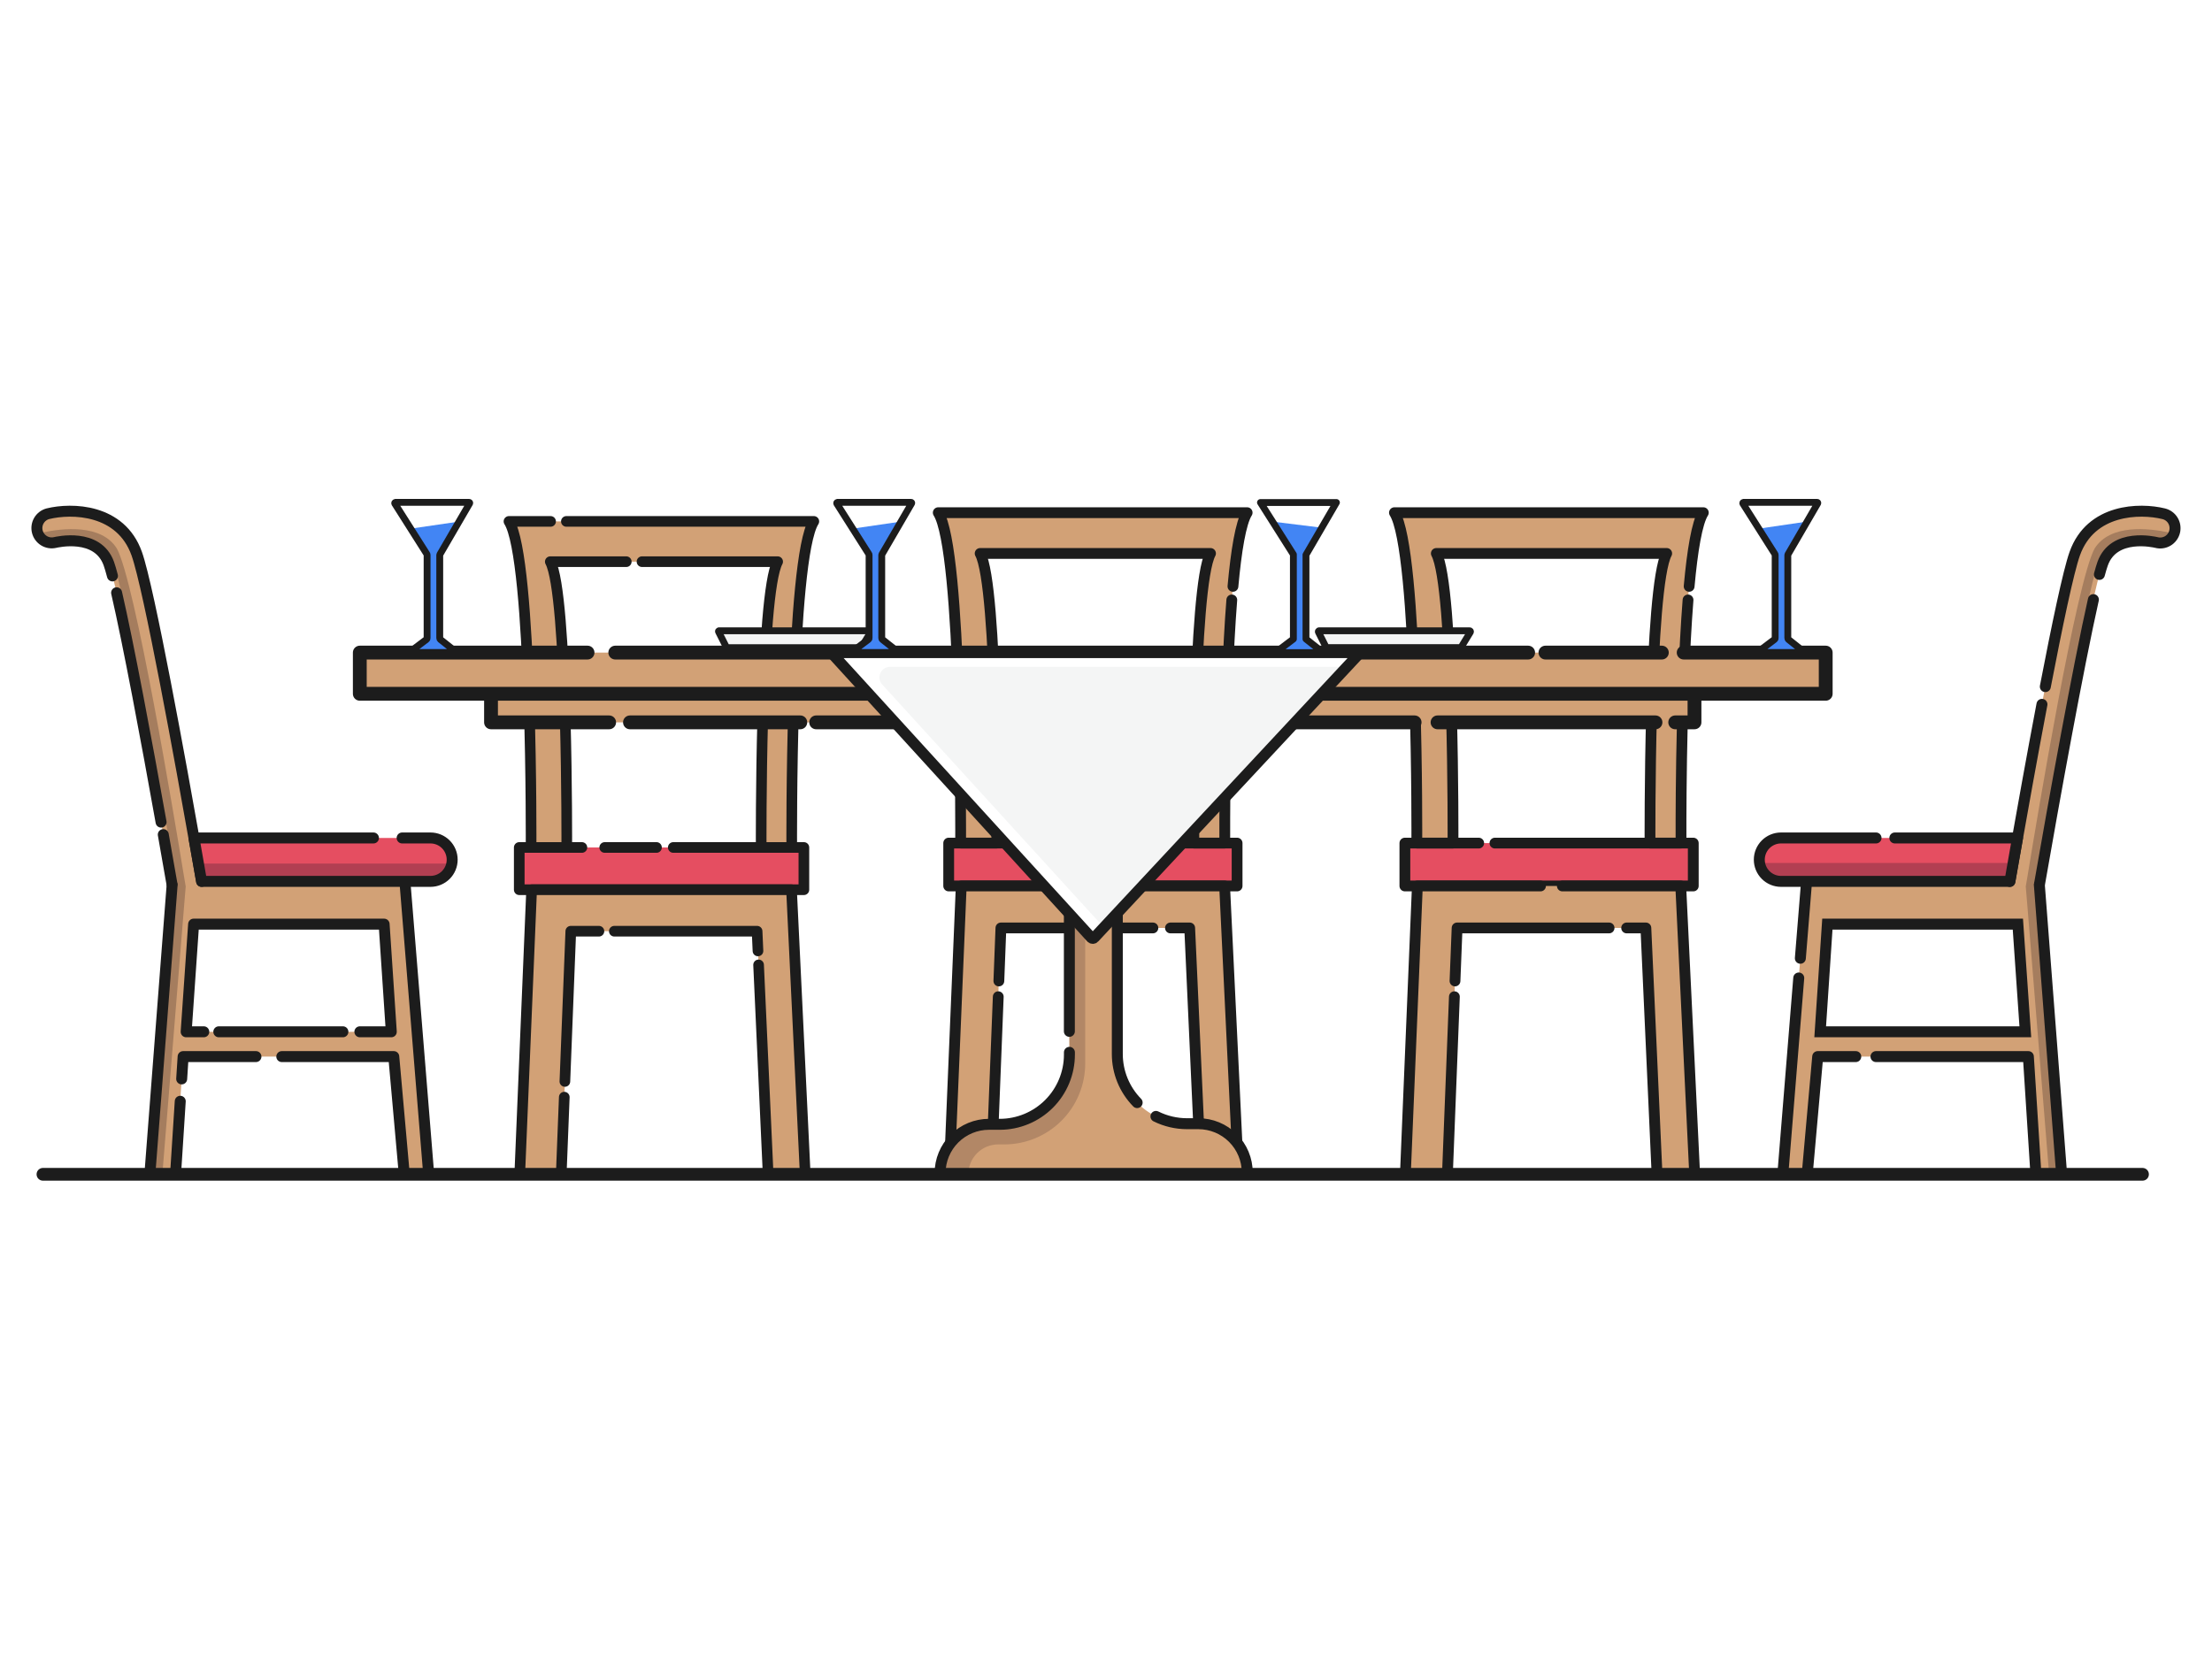 <svg width="361" height="274" viewBox="0 0 361 274" fill="none" xmlns="http://www.w3.org/2000/svg">
<g id="table3">
<rect width="361" height="274" fill="white"/>
<g id="_x35__Chair">
<g id="Group 848">
<g id="Group 843">
<path id="Rectangle 947" d="M131.195 138.336H84.742V145.242H131.195V138.336Z" fill="#E54E61"/>
<path id="Line 221" d="M98.69 138.336H107.139" stroke="#1C1C1C" stroke-width="1.738" stroke-miterlimit="10" stroke-linecap="round" stroke-linejoin="round"/>
<path id="Path 1607" d="M109.88 138.336H131.195V145.233H84.742V138.336H94.966" stroke="#1C1C1C" stroke-width="1.738" stroke-miterlimit="10" stroke-linecap="round" stroke-linejoin="round"/>
<path id="Path 1608" d="M129.176 145.233L131.412 191.687H125.362L123.558 152.005H93.155L91.595 191.687H84.823L86.762 145.233H129.176Z" fill="#D2A176"/>
<path id="Path 1609" d="M123.702 155.224L123.558 152.005H100.259" stroke="#1C1C1C" stroke-width="1.738" stroke-miterlimit="10" stroke-linecap="round" stroke-linejoin="round"/>
<path id="Path 1610" d="M92.091 179.091L91.595 191.687H84.823L86.762 145.233H129.176L131.412 191.687H125.362L123.802 157.505" stroke="#1C1C1C" stroke-width="1.738" stroke-miterlimit="10" stroke-linecap="round" stroke-linejoin="round"/>
<path id="Path 1611" d="M97.744 152.005H93.154L92.189 176.53" stroke="#1C1C1C" stroke-width="1.738" stroke-miterlimit="10" stroke-linecap="round" stroke-linejoin="round"/>
<path id="Path 1612" d="M129.212 138.336C129.212 138.336 128.95 91.17 132.818 85.111H83.065C86.933 91.161 86.672 138.336 86.672 138.336H92.496C92.496 138.336 92.686 96.995 89.809 91.684H126.913C124.027 96.995 124.226 138.336 124.226 138.336H129.212Z" fill="#D2A176"/>
<path id="Path 1613" d="M89.854 85.111H83.065C86.933 91.161 86.672 138.336 86.672 138.336H92.496C92.496 138.336 92.686 96.995 89.809 91.684H102.207" stroke="#1C1C1C" stroke-width="1.738" stroke-miterlimit="10" stroke-linecap="round" stroke-linejoin="round"/>
<path id="Path 1614" d="M104.777 91.684H126.913C124.027 96.995 124.226 138.336 124.226 138.336H129.212C129.212 138.336 128.95 91.17 132.818 85.111H92.433" stroke="#1C1C1C" stroke-width="1.738" stroke-miterlimit="10" stroke-linecap="round" stroke-linejoin="round"/>
</g>
<g id="Group 844">
<path id="Rectangle 948" d="M276.344 137.623H229.278V144.62H276.344V137.623Z" fill="#E54E61"/>
<path id="Path 1615" d="M243.975 137.623H276.344V144.62H229.278V137.623H241.324" stroke="#1C1C1C" stroke-width="1.761" stroke-miterlimit="10" stroke-linecap="round" stroke-linejoin="round"/>
<path id="Path 1616" d="M274.298 144.62L276.57 191.687H270.429L268.608 151.473H237.798L236.22 191.687H229.359L231.315 144.62H274.298Z" fill="#D2A176"/>
<path id="Path 1617" d="M262.603 151.473H237.798L237.456 160.129" stroke="#1C1C1C" stroke-width="1.761" stroke-miterlimit="10" stroke-linecap="round" stroke-linejoin="round"/>
<path id="Path 1618" d="M254.975 144.62H274.298L276.57 191.687H270.43L268.608 151.473H265.47" stroke="#1C1C1C" stroke-width="1.761" stroke-miterlimit="10" stroke-linecap="round" stroke-linejoin="round"/>
<path id="Path 1619" d="M237.357 162.698L236.22 191.687H229.359L231.315 144.62H251.413" stroke="#1C1C1C" stroke-width="1.761" stroke-miterlimit="10" stroke-linecap="round" stroke-linejoin="round"/>
<path id="Path 1620" d="M274.334 137.624C274.334 137.624 274.072 89.827 277.985 83.696H227.574C231.487 89.827 231.225 137.624 231.225 137.624H237.131C237.131 137.624 237.33 95.724 234.408 90.35H272.007C269.086 95.724 269.284 137.624 269.284 137.624H274.334Z" fill="#D2A176"/>
<path id="Path 1621" d="M275.668 95.714C276.2 89.88 276.949 85.318 277.985 83.686H227.574C231.487 89.817 231.225 137.614 231.225 137.614H237.131C237.131 137.614 237.33 95.714 234.408 90.34H272.007C269.086 95.714 269.284 137.614 269.284 137.614H274.343C274.343 137.614 274.216 114.09 275.488 97.932" stroke="#1C1C1C" stroke-width="1.761" stroke-miterlimit="10" stroke-linecap="round" stroke-linejoin="round"/>
</g>
<g id="Group 845">
<path id="Rectangle 949" d="M201.895 137.623H154.828V144.62H201.895V137.623Z" fill="#E54E61"/>
<path id="Path 1622" d="M169.525 137.623H201.895V144.62H154.828V137.623H166.883" stroke="#1C1C1C" stroke-width="1.761" stroke-miterlimit="10" stroke-linecap="round" stroke-linejoin="round"/>
<path id="Path 1623" d="M199.857 144.62L202.12 191.687H195.989L194.158 151.473H163.349L161.771 191.687H154.909L156.875 144.62H199.857Z" fill="#D2A176"/>
<path id="Path 1624" d="M188.153 151.473H163.349L163.015 160.129" stroke="#1C1C1C" stroke-width="1.761" stroke-miterlimit="10" stroke-linecap="round" stroke-linejoin="round"/>
<path id="Path 1625" d="M180.525 144.62H199.857L202.12 191.687H195.989L194.158 151.473H191.021" stroke="#1C1C1C" stroke-width="1.761" stroke-miterlimit="10" stroke-linecap="round" stroke-linejoin="round"/>
<path id="Path 1626" d="M162.916 162.698L161.771 191.687H154.909L156.875 144.62H176.973" stroke="#1C1C1C" stroke-width="1.761" stroke-miterlimit="10" stroke-linecap="round" stroke-linejoin="round"/>
<path id="Path 1627" d="M199.884 137.624C199.884 137.624 199.623 89.827 203.536 83.696H153.124C157.037 89.827 156.776 137.624 156.776 137.624H162.682C162.682 137.624 162.88 95.724 159.959 90.35H197.558C194.636 95.724 194.835 137.624 194.835 137.624H199.884Z" fill="#D2A176"/>
<path id="Path 1628" d="M201.218 95.714C201.75 89.88 202.499 85.318 203.536 83.686H153.124C157.037 89.817 156.776 137.614 156.776 137.614H162.682C162.682 137.614 162.88 95.714 159.959 90.34H197.558C194.636 95.714 194.835 137.614 194.835 137.614H199.884C199.884 137.614 199.758 114.09 201.029 97.932" stroke="#1C1C1C" stroke-width="1.761" stroke-miterlimit="10" stroke-linecap="round" stroke-linejoin="round"/>
</g>
<path id="Rectangle 950" d="M276.552 111.187H80.135V117.913H276.552V111.187Z" fill="#D2A176"/>
<path id="Line 222" d="M130.609 117.913H102.811" stroke="#1C1C1C" stroke-width="2.255" stroke-miterlimit="10" stroke-linecap="round" stroke-linejoin="round"/>
<path id="Line 223" d="M230.865 117.913H133.197" stroke="#1C1C1C" stroke-width="2.255" stroke-miterlimit="10" stroke-linecap="round" stroke-linejoin="round"/>
<path id="Line 224" d="M270.177 117.913H234.607" stroke="#1C1C1C" stroke-width="2.255" stroke-miterlimit="10" stroke-linecap="round" stroke-linejoin="round"/>
<path id="Path 1629" d="M99.412 117.913H80.135V111.187H276.543V117.913H273.396" stroke="#1C1C1C" stroke-width="2.255" stroke-miterlimit="10" stroke-linecap="round" stroke-linejoin="round"/>
<path id="Path 1630" d="M174.53 146.153V172.148C174.53 175.166 173.331 178.06 171.197 180.194C169.063 182.328 166.169 183.527 163.151 183.527H161.402C160.354 183.526 159.316 183.733 158.347 184.133C157.379 184.534 156.499 185.122 155.758 185.863C155.017 186.604 154.43 187.484 154.029 188.452C153.628 189.421 153.422 190.458 153.422 191.506V191.696H203.554V191.407C203.554 190.359 203.348 189.321 202.947 188.353C202.547 187.385 201.959 186.505 201.218 185.764C200.477 185.023 199.597 184.435 198.629 184.034C197.66 183.633 196.622 183.427 195.574 183.428H193.726C190.708 183.428 187.814 182.229 185.68 180.095C183.546 177.961 182.347 175.067 182.347 172.049V146.162H174.53V146.153Z" fill="#D2A176"/>
<path id="Path 1631" d="M177.108 151.969V173.599C177.108 177.103 175.716 180.462 173.239 182.94C170.762 185.417 167.402 186.809 163.899 186.809H162.907C161.616 186.809 160.377 187.322 159.464 188.235C158.551 189.148 158.038 190.386 158.038 191.678H153.44C153.44 191.678 152.89 184.681 159.138 184.338C165.387 183.996 174.818 183.175 174.547 170.417C174.277 157.784 174.547 149.147 174.547 149.147L177.108 151.969Z" fill="#B28766"/>
<path id="Path 1632" d="M185.584 179.983C183.505 177.862 182.343 175.009 182.347 172.04V146.153H174.521V168.352" stroke="#1C1C1C" stroke-width="1.789" stroke-miterlimit="10" stroke-linecap="round" stroke-linejoin="round"/>
<path id="Path 1633" d="M174.53 171.778V172.148C174.53 175.166 173.331 178.06 171.197 180.194C169.063 182.328 166.169 183.527 163.151 183.527H161.402C160.354 183.526 159.316 183.733 158.347 184.133C157.379 184.534 156.499 185.122 155.758 185.863C155.017 186.604 154.43 187.484 154.029 188.452C153.628 189.421 153.422 190.458 153.422 191.506V191.696H203.554V191.407C203.554 190.359 203.348 189.321 202.947 188.353C202.547 187.385 201.959 186.505 201.218 185.764C200.477 185.023 199.597 184.435 198.629 184.034C197.66 183.633 196.622 183.427 195.574 183.428H193.726C191.965 183.428 190.227 183.021 188.65 182.237" stroke="#1C1C1C" stroke-width="1.789" stroke-miterlimit="10" stroke-linecap="round" stroke-linejoin="round"/>
<g id="Group 846">
<path id="Path 1634" d="M30.841 148.569C30.271 148.569 29.719 148.367 29.283 147.999C28.848 147.631 28.556 147.121 28.461 146.559C25.62 130.113 19.742 97.536 17.758 91.99C15.937 86.905 9.264 88.483 8.985 88.546C8.366 88.689 7.716 88.583 7.174 88.25C6.633 87.918 6.244 87.386 6.091 86.77C5.939 86.153 6.035 85.501 6.358 84.955C6.682 84.408 7.208 84.011 7.822 83.848C11.69 82.902 19.697 83.028 22.311 90.358C24.926 97.689 32.888 143.773 33.221 145.729C33.33 146.362 33.183 147.011 32.813 147.536C32.443 148.06 31.879 148.415 31.247 148.524C31.114 148.557 30.978 148.572 30.841 148.569V148.569Z" fill="white"/>
<path id="Path 1635" d="M31.256 148.543C31.119 148.568 30.98 148.58 30.841 148.579C30.271 148.578 29.719 148.376 29.284 148.008C28.848 147.64 28.557 147.13 28.461 146.568C28.343 145.892 28.217 145.18 28.1 144.458C25.151 127.48 19.66 97.32 17.767 92.009C15.946 86.924 9.273 88.501 8.994 88.565C8.397 88.713 7.765 88.628 7.229 88.326C6.692 88.025 6.292 87.529 6.108 86.942C6.088 86.896 6.076 86.847 6.072 86.797C5.995 86.489 5.98 86.168 6.027 85.854C6.074 85.539 6.182 85.237 6.347 84.965C6.511 84.692 6.727 84.455 6.984 84.267C7.24 84.078 7.531 83.942 7.84 83.867C11.708 82.911 19.706 83.046 22.329 90.377C24.583 96.689 30.814 131.808 32.698 142.628C33.005 144.359 33.194 145.477 33.239 145.748C33.342 146.381 33.191 147.029 32.82 147.551C32.449 148.074 31.887 148.43 31.256 148.543V148.543Z" fill="#D2A176"/>
<path id="Path 1636" d="M69.964 191.687H65.978L64.256 172.472H29.885L28.641 191.687H24.457L28.091 144.449L28.235 142.619H65.978L69.964 191.687Z" fill="#D2A176"/>
<path id="Path 1637" d="M30.309 144.71L30.038 147.965L26.495 191.687H25.25L28.884 144.449C25.936 127.471 20.445 97.31 18.551 91.999C16.73 86.914 10.057 88.492 9.778 88.555C9.181 88.704 8.549 88.618 8.013 88.317C7.476 88.015 7.076 87.52 6.893 86.932C10.13 86.229 16.513 85.462 19.074 89.538C22.058 95.029 28.415 133.214 29.957 142.619C30.192 143.953 30.309 144.71 30.309 144.71Z" fill="#A57D5E"/>
<path id="Path 1638" d="M18.353 94.01C18.128 93.154 17.929 92.477 17.758 91.999C15.937 86.914 9.264 88.492 8.985 88.555C8.366 88.698 7.716 88.592 7.174 88.26C6.633 87.927 6.244 87.395 6.091 86.779C5.939 86.162 6.035 85.51 6.358 84.964C6.682 84.417 7.208 84.02 7.822 83.858C11.69 82.911 19.697 83.037 22.311 90.368C24.331 96.03 29.561 124.901 31.977 138.588L32.906 143.872" stroke="#1C1C1C" stroke-width="1.789" stroke-miterlimit="10" stroke-linecap="round" stroke-linejoin="round"/>
<path id="Path 1639" d="M26.287 134.197C23.916 120.925 20.94 105.01 19.029 96.76" stroke="#1C1C1C" stroke-width="1.789" stroke-miterlimit="10" stroke-linecap="round" stroke-linejoin="round"/>
<path id="Path 1640" d="M28.064 144.305C27.64 141.852 27.162 139.12 26.648 136.235" stroke="#1C1C1C" stroke-width="1.789" stroke-miterlimit="10" stroke-linecap="round" stroke-linejoin="round"/>
<path id="Path 1641" d="M29.416 179.767L28.65 191.687H24.457L28.091 144.458" stroke="#1C1C1C" stroke-width="1.789" stroke-miterlimit="10" stroke-linecap="round" stroke-linejoin="round"/>
<path id="Path 1642" d="M41.769 172.472H29.885L29.651 176.115" stroke="#1C1C1C" stroke-width="1.789" stroke-miterlimit="10" stroke-linecap="round" stroke-linejoin="round"/>
<path id="Path 1643" d="M34.069 142.619H65.978L69.964 191.687H65.978L64.265 172.472H45.989" stroke="#1C1C1C" stroke-width="1.789" stroke-miterlimit="10" stroke-linecap="round" stroke-linejoin="round"/>
<path id="Path 1644" d="M70.261 143.872H33.04L31.769 136.785H70.261C71.201 136.785 72.102 137.158 72.766 137.823C73.431 138.487 73.804 139.389 73.804 140.328C73.804 141.268 73.431 142.169 72.766 142.834C72.102 143.498 71.201 143.872 70.261 143.872V143.872Z" fill="#E54E61"/>
<path id="Path 1645" d="M32.906 140.96H73.003C73.003 140.96 73.778 144.169 66.925 143.872C60.073 143.574 33.266 143.628 33.266 143.628L32.906 140.96Z" fill="#B23F52"/>
<path id="Path 1646" d="M60.947 136.785H31.652L32.897 143.872H70.252C71.192 143.872 72.093 143.498 72.758 142.834C73.422 142.169 73.796 141.268 73.796 140.328V140.328C73.796 139.389 73.422 138.487 72.758 137.823C72.093 137.158 71.192 136.785 70.252 136.785H65.627" stroke="#1C1C1C" stroke-width="1.789" stroke-miterlimit="10" stroke-linecap="round" stroke-linejoin="round"/>
<path id="Path 1647" d="M63.86 168.424H30.381L31.599 150.851H62.688L63.86 168.424Z" fill="white"/>
<path id="Path 1648" d="M33.258 168.424H30.381L31.599 150.851H62.688L63.86 168.424H58.73" stroke="#1C1C1C" stroke-width="1.789" stroke-miterlimit="10" stroke-linecap="round" stroke-linejoin="round"/>
<path id="Line 225" d="M55.961 168.424H35.709" stroke="#1C1C1C" stroke-width="1.789" stroke-miterlimit="10" stroke-linecap="round" stroke-linejoin="round"/>
</g>
<g id="Group 847">
<path id="Path 1649" d="M330.074 148.569C330.645 148.569 331.197 148.367 331.632 147.999C332.068 147.631 332.359 147.121 332.455 146.559C335.295 130.113 341.174 97.536 343.158 91.99C344.979 86.905 351.651 88.483 351.931 88.546C352.241 88.628 352.565 88.648 352.883 88.603C353.201 88.559 353.507 88.452 353.783 88.289C354.059 88.125 354.3 87.908 354.491 87.65C354.683 87.393 354.821 87.1 354.899 86.788C354.976 86.477 354.99 86.153 354.941 85.835C354.892 85.518 354.78 85.214 354.612 84.94C354.444 84.667 354.223 84.429 353.963 84.242C353.702 84.054 353.407 83.921 353.094 83.848C349.226 82.902 341.219 83.028 338.604 90.358C335.989 97.689 328.028 143.773 327.694 145.729C327.586 146.362 327.733 147.011 328.103 147.536C328.473 148.06 329.036 148.415 329.669 148.524C329.801 148.557 329.938 148.572 330.074 148.569V148.569Z" fill="white"/>
<path id="Path 1650" d="M329.659 148.542C329.796 148.568 329.935 148.58 330.074 148.578C330.644 148.578 331.196 148.376 331.631 148.008C332.067 147.64 332.359 147.13 332.455 146.568C332.572 145.892 332.698 145.179 332.815 144.458C335.764 127.48 341.255 97.319 343.148 92.008C344.97 86.923 351.642 88.501 351.921 88.564C352.519 88.713 353.15 88.627 353.686 88.326C354.223 88.024 354.624 87.529 354.807 86.941C354.827 86.895 354.839 86.847 354.843 86.797C354.92 86.488 354.936 86.168 354.889 85.853C354.842 85.539 354.733 85.237 354.569 84.964C354.404 84.692 354.188 84.455 353.932 84.266C353.675 84.078 353.384 83.942 353.076 83.867C349.207 82.911 341.21 83.046 338.586 90.376C336.332 96.688 330.101 131.808 328.217 142.628C327.91 144.359 327.721 145.477 327.676 145.747C327.574 146.38 327.724 147.028 328.095 147.551C328.466 148.074 329.028 148.43 329.659 148.542V148.542Z" fill="#D2A176"/>
<path id="Path 1651" d="M290.951 191.687H294.936L296.659 172.472H331.03L332.274 191.687H336.458L332.824 144.449L332.68 142.619H294.936L290.951 191.687Z" fill="#D2A176"/>
<path id="Path 1652" d="M330.606 144.71L330.877 147.965L334.42 191.687H335.665L332.031 144.449C334.98 127.471 340.471 97.31 342.364 91.999C344.185 86.914 350.858 88.492 351.137 88.555C351.734 88.704 352.366 88.618 352.902 88.317C353.439 88.015 353.839 87.52 354.023 86.932C350.786 86.229 344.402 85.462 341.841 89.538C338.857 95.029 332.5 133.214 330.958 142.619C330.724 143.953 330.606 144.71 330.606 144.71Z" fill="#A57D5E"/>
<path id="Path 1653" d="M333.248 114.974C331.607 123.612 330.002 132.574 328.938 138.597L328.009 143.881" stroke="#1C1C1C" stroke-width="1.789" stroke-miterlimit="10" stroke-linecap="round" stroke-linejoin="round"/>
<path id="Path 1654" d="M342.626 93.767C342.824 93.027 343.004 92.432 343.158 91.999C344.979 86.914 351.651 88.492 351.931 88.555C352.241 88.637 352.565 88.657 352.883 88.612C353.201 88.568 353.507 88.461 353.783 88.298C354.059 88.134 354.3 87.917 354.491 87.659C354.683 87.402 354.821 87.109 354.899 86.797C354.976 86.486 354.99 86.162 354.941 85.844C354.892 85.527 354.78 85.223 354.612 84.949C354.444 84.676 354.223 84.438 353.963 84.251C353.702 84.063 353.407 83.93 353.094 83.857C349.226 82.911 341.219 83.037 338.604 90.367C337.567 93.262 335.701 102.197 333.798 112.079" stroke="#1C1C1C" stroke-width="1.789" stroke-miterlimit="10" stroke-linecap="round" stroke-linejoin="round"/>
<path id="Path 1655" d="M332.852 144.305C335.214 130.717 339.181 108.824 341.643 97.878" stroke="#1C1C1C" stroke-width="1.789" stroke-miterlimit="10" stroke-linecap="round" stroke-linejoin="round"/>
<path id="Path 1656" d="M306.162 172.472H331.03L332.265 191.687H336.458L332.824 144.458" stroke="#1C1C1C" stroke-width="1.789" stroke-miterlimit="10" stroke-linecap="round" stroke-linejoin="round"/>
<path id="Path 1657" d="M293.557 159.642L290.96 191.687H294.937L296.65 172.472H302.862" stroke="#1C1C1C" stroke-width="1.789" stroke-miterlimit="10" stroke-linecap="round" stroke-linejoin="round"/>
<path id="Path 1658" d="M326.847 142.619H294.937L293.819 156.423" stroke="#1C1C1C" stroke-width="1.789" stroke-miterlimit="10" stroke-linecap="round" stroke-linejoin="round"/>
<path id="Path 1659" d="M290.654 143.872H327.874L329.146 136.785H290.654C289.714 136.785 288.813 137.158 288.148 137.823C287.484 138.487 287.111 139.389 287.11 140.328V140.328C287.111 141.268 287.484 142.169 288.148 142.834C288.813 143.498 289.714 143.872 290.654 143.872V143.872Z" fill="#E54E61"/>
<path id="Path 1660" d="M287.155 140.869H328.009L327.649 143.583L290.654 143.872C290.654 143.872 287.525 142.411 287.155 140.869Z" fill="#B23F52"/>
<path id="Path 1661" d="M309.237 136.785H329.263L328.018 143.872H290.663C289.723 143.872 288.822 143.498 288.157 142.834C287.493 142.169 287.119 141.268 287.119 140.328V140.328C287.119 139.389 287.493 138.487 288.157 137.823C288.822 137.158 289.723 136.785 290.663 136.785H306.171" stroke="#1C1C1C" stroke-width="1.789" stroke-miterlimit="10" stroke-linecap="round" stroke-linejoin="round"/>
<path id="Path 1662" d="M297.056 168.424H330.535L329.317 150.851H298.228L297.056 168.424Z" fill="white"/>
<path id="Path 1663" d="M297.056 168.424H330.535L329.317 150.851H298.228L297.056 168.424Z" stroke="#1C1C1C" stroke-width="1.789" stroke-miterlimit="10"/>
</g>
<path id="Rectangle 951" d="M297.957 106.525H58.72V113.251H297.957V106.525Z" fill="#D2A176"/>
<path id="Path 1664" d="M274.776 106.525H297.957V113.251H58.72V106.525H95.887" stroke="#1C1C1C" stroke-width="2.255" stroke-miterlimit="10" stroke-linecap="round" stroke-linejoin="round"/>
<path id="Line 226" d="M252.216 106.525H271.214" stroke="#1C1C1C" stroke-width="2.255" stroke-miterlimit="10" stroke-linecap="round" stroke-linejoin="round"/>
<path id="Line 227" d="M100.413 106.525H249.394" stroke="#1C1C1C" stroke-width="2.255" stroke-miterlimit="10" stroke-linecap="round" stroke-linejoin="round"/>
<path id="Path 1665" d="M135.65 106.525L178.1 153.069C178.13 153.103 178.167 153.13 178.208 153.149C178.249 153.167 178.294 153.177 178.339 153.177C178.384 153.177 178.429 153.167 178.47 153.149C178.511 153.13 178.548 153.103 178.578 153.069L221.984 106.525H135.65Z" fill="white"/>
<path id="Path 1666" d="M143.972 111.728L180.21 151.455C180.238 151.485 180.272 151.509 180.31 151.525C180.348 151.541 180.389 151.55 180.43 151.55C180.472 151.55 180.513 151.541 180.551 151.525C180.589 151.509 180.623 151.485 180.651 151.455L220.378 108.851H145.243C144.91 108.851 144.584 108.948 144.305 109.13C144.025 109.311 143.805 109.57 143.67 109.875C143.535 110.18 143.492 110.517 143.546 110.846C143.599 111.175 143.747 111.481 143.972 111.728V111.728Z" fill="#F4F5F5"/>
<path id="Path 1667" d="M135.65 106.525L178.1 153.069C178.13 153.103 178.167 153.13 178.208 153.149C178.249 153.167 178.294 153.177 178.339 153.177C178.384 153.177 178.429 153.167 178.47 153.149C178.511 153.13 178.548 153.103 178.578 153.069L221.984 106.525H135.65Z" stroke="#1C1C1C" stroke-width="1.789" stroke-miterlimit="10"/>
<path id="Path 1668" d="M117.265 103.108L118.581 105.723H140.555L142.133 103.117C142.141 103.102 142.145 103.085 142.146 103.068C142.146 103.05 142.142 103.033 142.134 103.018C142.126 103.003 142.114 102.99 142.1 102.981C142.085 102.971 142.069 102.965 142.052 102.964H117.346C117.33 102.964 117.313 102.969 117.299 102.978C117.285 102.987 117.274 102.999 117.265 103.013C117.257 103.028 117.253 103.044 117.253 103.06C117.253 103.077 117.257 103.093 117.265 103.108Z" fill="#F4F5F5"/>
<path id="Path 1669" d="M215.167 103.171L216.447 105.714H238.421L239.962 103.18C239.976 103.158 239.983 103.133 239.983 103.107C239.983 103.082 239.977 103.056 239.964 103.034C239.951 103.012 239.932 102.994 239.91 102.981C239.887 102.969 239.862 102.963 239.836 102.964H215.284C215.26 102.965 215.237 102.972 215.217 102.984C215.197 102.997 215.18 103.014 215.168 103.035C215.156 103.056 215.15 103.079 215.15 103.103C215.15 103.127 215.155 103.15 215.167 103.171V103.171Z" fill="#F4F5F5"/>
<path id="Path 1670" d="M117.265 103.108L118.581 105.723H140.555L142.133 103.117C142.141 103.102 142.145 103.085 142.146 103.068C142.146 103.05 142.142 103.033 142.134 103.018C142.126 103.003 142.114 102.99 142.1 102.981C142.085 102.971 142.069 102.965 142.052 102.964H117.346C117.33 102.964 117.313 102.969 117.299 102.978C117.285 102.987 117.274 102.999 117.265 103.013C117.257 103.028 117.253 103.044 117.253 103.06C117.253 103.077 117.257 103.093 117.265 103.108Z" stroke="#1C1C1C" stroke-width="1.118" stroke-miterlimit="10"/>
<path id="Path 1671" d="M215.167 103.171L216.447 105.714H238.421L239.962 103.18C239.976 103.158 239.983 103.133 239.983 103.107C239.983 103.082 239.977 103.056 239.964 103.034C239.951 103.012 239.932 102.994 239.91 102.981C239.887 102.969 239.862 102.963 239.836 102.964H215.284C215.26 102.965 215.237 102.972 215.217 102.984C215.197 102.997 215.18 103.014 215.168 103.035C215.156 103.056 215.15 103.079 215.15 103.103C215.15 103.127 215.155 103.15 215.167 103.171V103.171Z" stroke="#1C1C1C" stroke-width="1.118" stroke-miterlimit="10"/>
<path id="Path 1672" d="M207.683 85.147L211.082 90.512V104.307L208.152 106.525H215.924L213.138 104.307V90.566L215.717 86.139L207.683 85.147Z" fill="#4285F4"/>
<path id="Path 1673" d="M205.708 82.027L211.082 90.512V104.307L208.152 106.525H215.924L213.138 104.307V90.566L218.106 82.027H205.708Z" stroke="#1C1C1C" stroke-width="1.118" stroke-miterlimit="10" stroke-linecap="round" stroke-linejoin="round"/>
<path id="Path 1674" d="M139.166 86.292L141.826 90.494C141.833 90.507 141.837 90.523 141.835 90.539V104.226C141.834 104.252 141.828 104.277 141.817 104.3C141.806 104.323 141.791 104.344 141.772 104.361L138.905 106.525H146.677L143.963 104.361C143.944 104.344 143.929 104.323 143.918 104.3C143.907 104.277 143.901 104.252 143.9 104.226V90.584C143.899 90.568 143.902 90.553 143.909 90.539L147.047 85.138L139.166 86.292Z" fill="#4285F4"/>
<path id="Path 1678" d="M67.033 86.292L69.693 90.494C69.701 90.507 69.704 90.523 69.702 90.539V104.226C69.701 104.252 69.695 104.277 69.684 104.3C69.674 104.323 69.658 104.344 69.639 104.361L66.772 106.525H74.544L71.83 104.361C71.811 104.344 71.796 104.323 71.785 104.3C71.774 104.277 71.768 104.252 71.767 104.226V90.584C71.766 90.568 71.769 90.553 71.776 90.539L74.914 85.138L67.033 86.292Z" fill="#4285F4"/>
<path id="Path 1680" d="M287.038 86.292L289.698 90.494C289.706 90.507 289.709 90.523 289.707 90.539V104.226C289.706 104.252 289.7 104.277 289.689 104.3C289.679 104.323 289.663 104.344 289.644 104.361L286.777 106.525H294.549L291.835 104.361C291.816 104.344 291.801 104.323 291.79 104.3C291.779 104.277 291.773 104.252 291.772 104.226V90.584C291.771 90.568 291.774 90.553 291.781 90.539L294.919 85.138L287.038 86.292Z" fill="#4285F4"/>
<path id="Path 1675" d="M136.56 82.189L141.808 90.467C141.827 90.496 141.836 90.531 141.835 90.566V104.163C141.837 104.205 141.828 104.247 141.809 104.285C141.791 104.323 141.762 104.355 141.727 104.379L138.905 106.507H146.677L143.999 104.379C143.968 104.352 143.943 104.319 143.926 104.282C143.909 104.244 143.9 104.204 143.9 104.163V90.602C143.9 90.567 143.91 90.533 143.927 90.503L148.778 82.162C148.788 82.146 148.793 82.128 148.794 82.109C148.794 82.09 148.79 82.071 148.78 82.055C148.771 82.038 148.758 82.024 148.742 82.015C148.725 82.005 148.707 82 148.688 82H136.66C136.639 82.004 136.62 82.012 136.603 82.024C136.586 82.036 136.573 82.052 136.563 82.07C136.554 82.088 136.548 82.109 136.548 82.129C136.547 82.15 136.552 82.171 136.56 82.189V82.189Z" stroke="#1C1C1C" stroke-width="1.118" stroke-miterlimit="10"/>
<path id="Path 1679" d="M64.428 82.189L69.675 90.467C69.694 90.496 69.703 90.531 69.702 90.566V104.163C69.704 104.205 69.696 104.247 69.677 104.285C69.658 104.323 69.629 104.355 69.594 104.379L66.772 106.507H74.544L71.866 104.379C71.835 104.352 71.81 104.319 71.793 104.282C71.776 104.244 71.767 104.204 71.767 104.163V90.602C71.768 90.567 71.777 90.533 71.794 90.503L76.645 82.162C76.655 82.146 76.661 82.128 76.661 82.109C76.661 82.09 76.657 82.071 76.648 82.055C76.638 82.038 76.625 82.024 76.609 82.015C76.592 82.005 76.574 82 76.555 82H64.527C64.506 82.004 64.487 82.012 64.47 82.024C64.454 82.036 64.44 82.052 64.43 82.07C64.421 82.088 64.415 82.109 64.415 82.129C64.415 82.15 64.419 82.171 64.428 82.189V82.189Z" stroke="#1C1C1C" stroke-width="1.118" stroke-miterlimit="10"/>
<path id="Path 1681" d="M284.433 82.189L289.68 90.467C289.699 90.496 289.708 90.531 289.707 90.566V104.163C289.709 104.205 289.7 104.247 289.682 104.285C289.663 104.323 289.634 104.355 289.599 104.379L286.777 106.507H294.549L291.871 104.379C291.84 104.352 291.815 104.319 291.798 104.282C291.781 104.244 291.772 104.204 291.772 104.163V90.602C291.772 90.567 291.782 90.533 291.799 90.503L296.65 82.162C296.66 82.146 296.665 82.128 296.666 82.109C296.666 82.09 296.662 82.071 296.652 82.055C296.643 82.038 296.63 82.024 296.614 82.015C296.597 82.005 296.579 82 296.56 82H284.532C284.511 82.004 284.492 82.012 284.475 82.024C284.459 82.036 284.445 82.052 284.435 82.07C284.426 82.088 284.42 82.109 284.42 82.129C284.419 82.15 284.424 82.171 284.433 82.189V82.189Z" stroke="#1C1C1C" stroke-width="1.118" stroke-miterlimit="10"/>
<path id="Line 228" d="M7.01 191.687H349.658" stroke="#1C1C1C" stroke-width="2.08" stroke-miterlimit="10" stroke-linecap="round" stroke-linejoin="round"/>
</g>
</g>
</g>
</svg>
